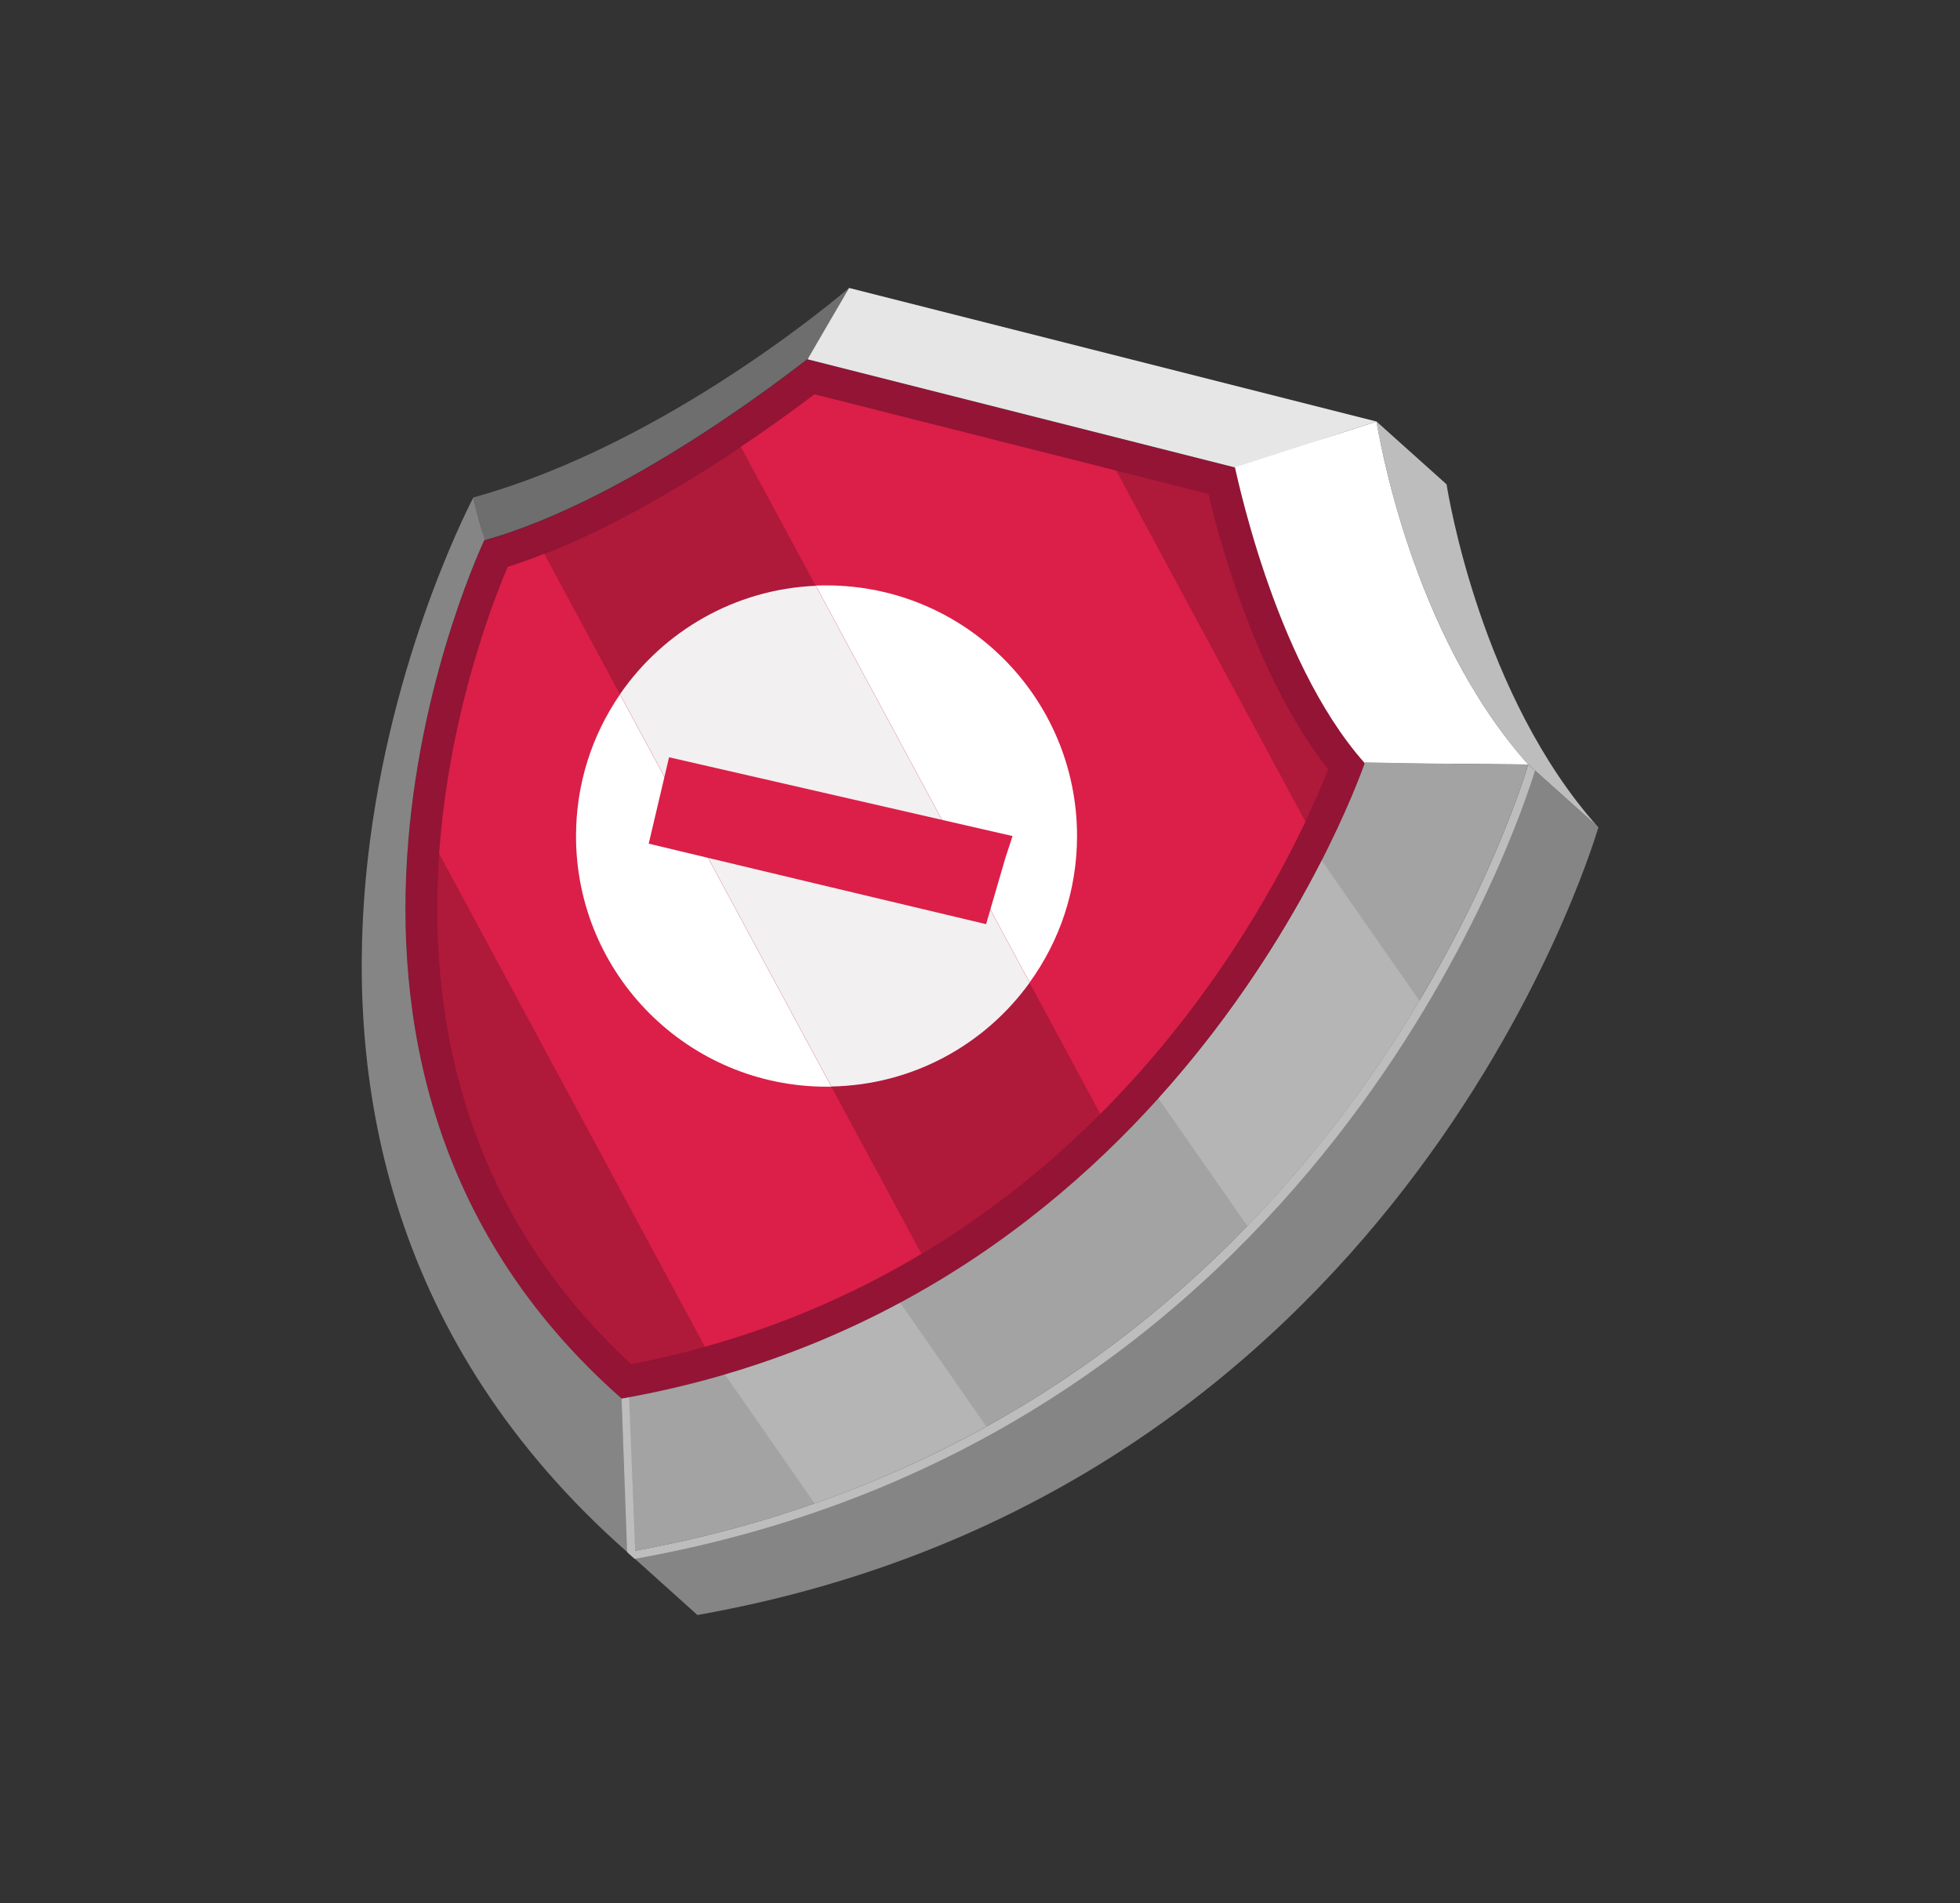 <?xml version="1.0" encoding="UTF-8"?>
<svg id="b" data-name="Layer 1" xmlns="http://www.w3.org/2000/svg" viewBox="0 0 103 100">
  <rect x="0" y="0" width="103" height="100" fill="#333333" stroke="none"/>
  <path d="M72.34,22.15l3.68,3.3c.09.56,1.8,11.13,7.97,18.02l-3.68-3.3c-6.17-6.9-7.88-17.47-7.97-18.02Z" style="fill: #bdbdbd; stroke-width: 0px;"/>
  <path d="M80.32,40.17l3.68,3.3c-.54,1.75-10.76,34.91-47.35,41.39l-3.67-3.3c36.59-6.49,46.82-39.65,47.35-41.39Z" style="fill: #858585; stroke-width: 0px;"/>
  <path d="M80.67,40.49l-.36-.32c-.54,1.75-10.76,34.91-47.35,41.39l.39.35c36.01-6.4,46.5-38.78,47.32-41.43Z" style="fill: #bdbdbd; stroke-width: 0px;"/>
  <path d="M64.89,24.56c-.34-2.12,1.53,9.57,6.84,15.54.45-1.45-8.64,28.03-39.06,33.4-20.81-18.32-6.52-46.49-7.22-45.1,8.71-2.42,18.84-11.08,17-9.51l22.45,5.68Z" style="fill: #931435; stroke-width: 0px;"/>
  <path d="M33.18,71.69c-16.49-15.21-8.52-37.12-6.5-41.9,6.23-1.95,12.88-6.61,16.12-9.07l20.7,5.23c.86,3.56,2.81,10.06,6.3,14.47-2.05,5.2-11.86,26.48-36.62,31.26Z" style="fill: #af193a; stroke-width: 0px;"/>
  <g>
    <path d="M58.66,24.73l-15.86-4.01c-1,.76-2.33,1.73-3.87,2.76l18.89,35.05c5.58-5.59,8.98-11.57,10.78-15.36l-9.94-18.44Z" style="fill: #db1f48; stroke-width: 0px;"/>
    <path d="M37.04,70.76c4.28-1.19,8.05-2.89,11.38-4.88L28.6,29.1c-.64.25-1.28.49-1.92.69-.93,2.19-3.1,7.98-3.6,15.07l13.96,25.9Z" style="fill: #db1f48; stroke-width: 0px;"/>
  </g>
  <g>
    <path d="M56.6,43.93c0-7.27-5.89-13.17-13.17-13.17-.19,0-.38,0-.56.01l11.24,20.85c1.57-2.17,2.49-4.82,2.49-7.7Z" style="fill: #fff; stroke-width: 0px;"/>
    <path d="M30.27,43.93c0,7.27,5.89,13.17,13.17,13.17.08,0,.17,0,.25,0l-11.11-20.61c-1.46,2.12-2.31,4.68-2.31,7.45Z" style="fill: #fff; stroke-width: 0px;"/>
    <path d="M54.11,51.63l-11.24-20.85c-4.27.18-8.02,2.4-10.29,5.7l11.11,20.61c4.29-.08,8.08-2.21,10.42-5.46Z" style="fill: #f2f0f1; stroke-width: 0px;"/>
  </g>
  <polygon points="53.21 43.93 35.16 39.79 34.09 44.33 42.96 46.45 51.82 48.56 52.84 45.06 53.21 43.93" style="fill: #db1f48; stroke-width: 0px;"/>
  <path d="M44.17,15.91c-.55.95-.99,1.76-1.51,2.78.02-.05-9.2,7.47-17.22,9.7l-.57-2.25c10.1-2.78,19.27-10.6,19.75-11.01l-.45.78Z" style="fill: #6e6e6e; stroke-width: 0px;"/>
  <path d="M25.18,27.37c.04.16.14.54.29.97,0,.02-13.11,27.27,7.2,45.15l.3,8.07C7.95,59.5,24.02,27.81,24.87,26.15l.31,1.23Z" style="fill: #858585; stroke-width: 0px;"/>
  <path d="M64.85,24.31c3.37-.82,4.74-1.27,7.49-2.16.09.56,1.8,11.13,7.97,18.02l-8.59-.07c-4.88-5.48-6.85-15.8-6.88-15.79Z" style="fill: #fff; stroke-width: 0px;"/>
  <path d="M71.74,40.05q2.03.07,8.57.12c-.54,1.75-10.76,34.91-47.35,41.39l-.3-8.07c29.69-5.24,39.06-33.45,39.08-33.45Z" style="fill: #a3a3a3; stroke-width: 0px;"/>
  <polygon points="44.62 15.13 42.44 18.88 64.89 24.56 72.34 22.15 44.62 15.13" style="fill: #e6e6e6; stroke-width: 0px;"/>
  <polygon points="32.96 81.56 32.67 73.5 33.06 73.43 33.38 81.55 32.96 81.56" style="fill: #bdbdbd; stroke-width: 0px;"/>
  <g>
    <path d="M42.81,78.99c3.27-1.14,6.26-2.52,9.02-4.04l-4.52-6.49c-2.78,1.49-5.84,2.78-9.21,3.77l4.71,6.77Z" style="fill: #b5b5b5; stroke-width: 0px;"/>
    <path d="M69.46,45.22c-1.72,3.36-4.48,7.95-8.58,12.5l4.67,6.7c3.87-3.99,6.82-8.13,9.04-11.84l-5.13-7.36Z" style="fill: #b5b5b5; stroke-width: 0px;"/>
  </g>
</svg>